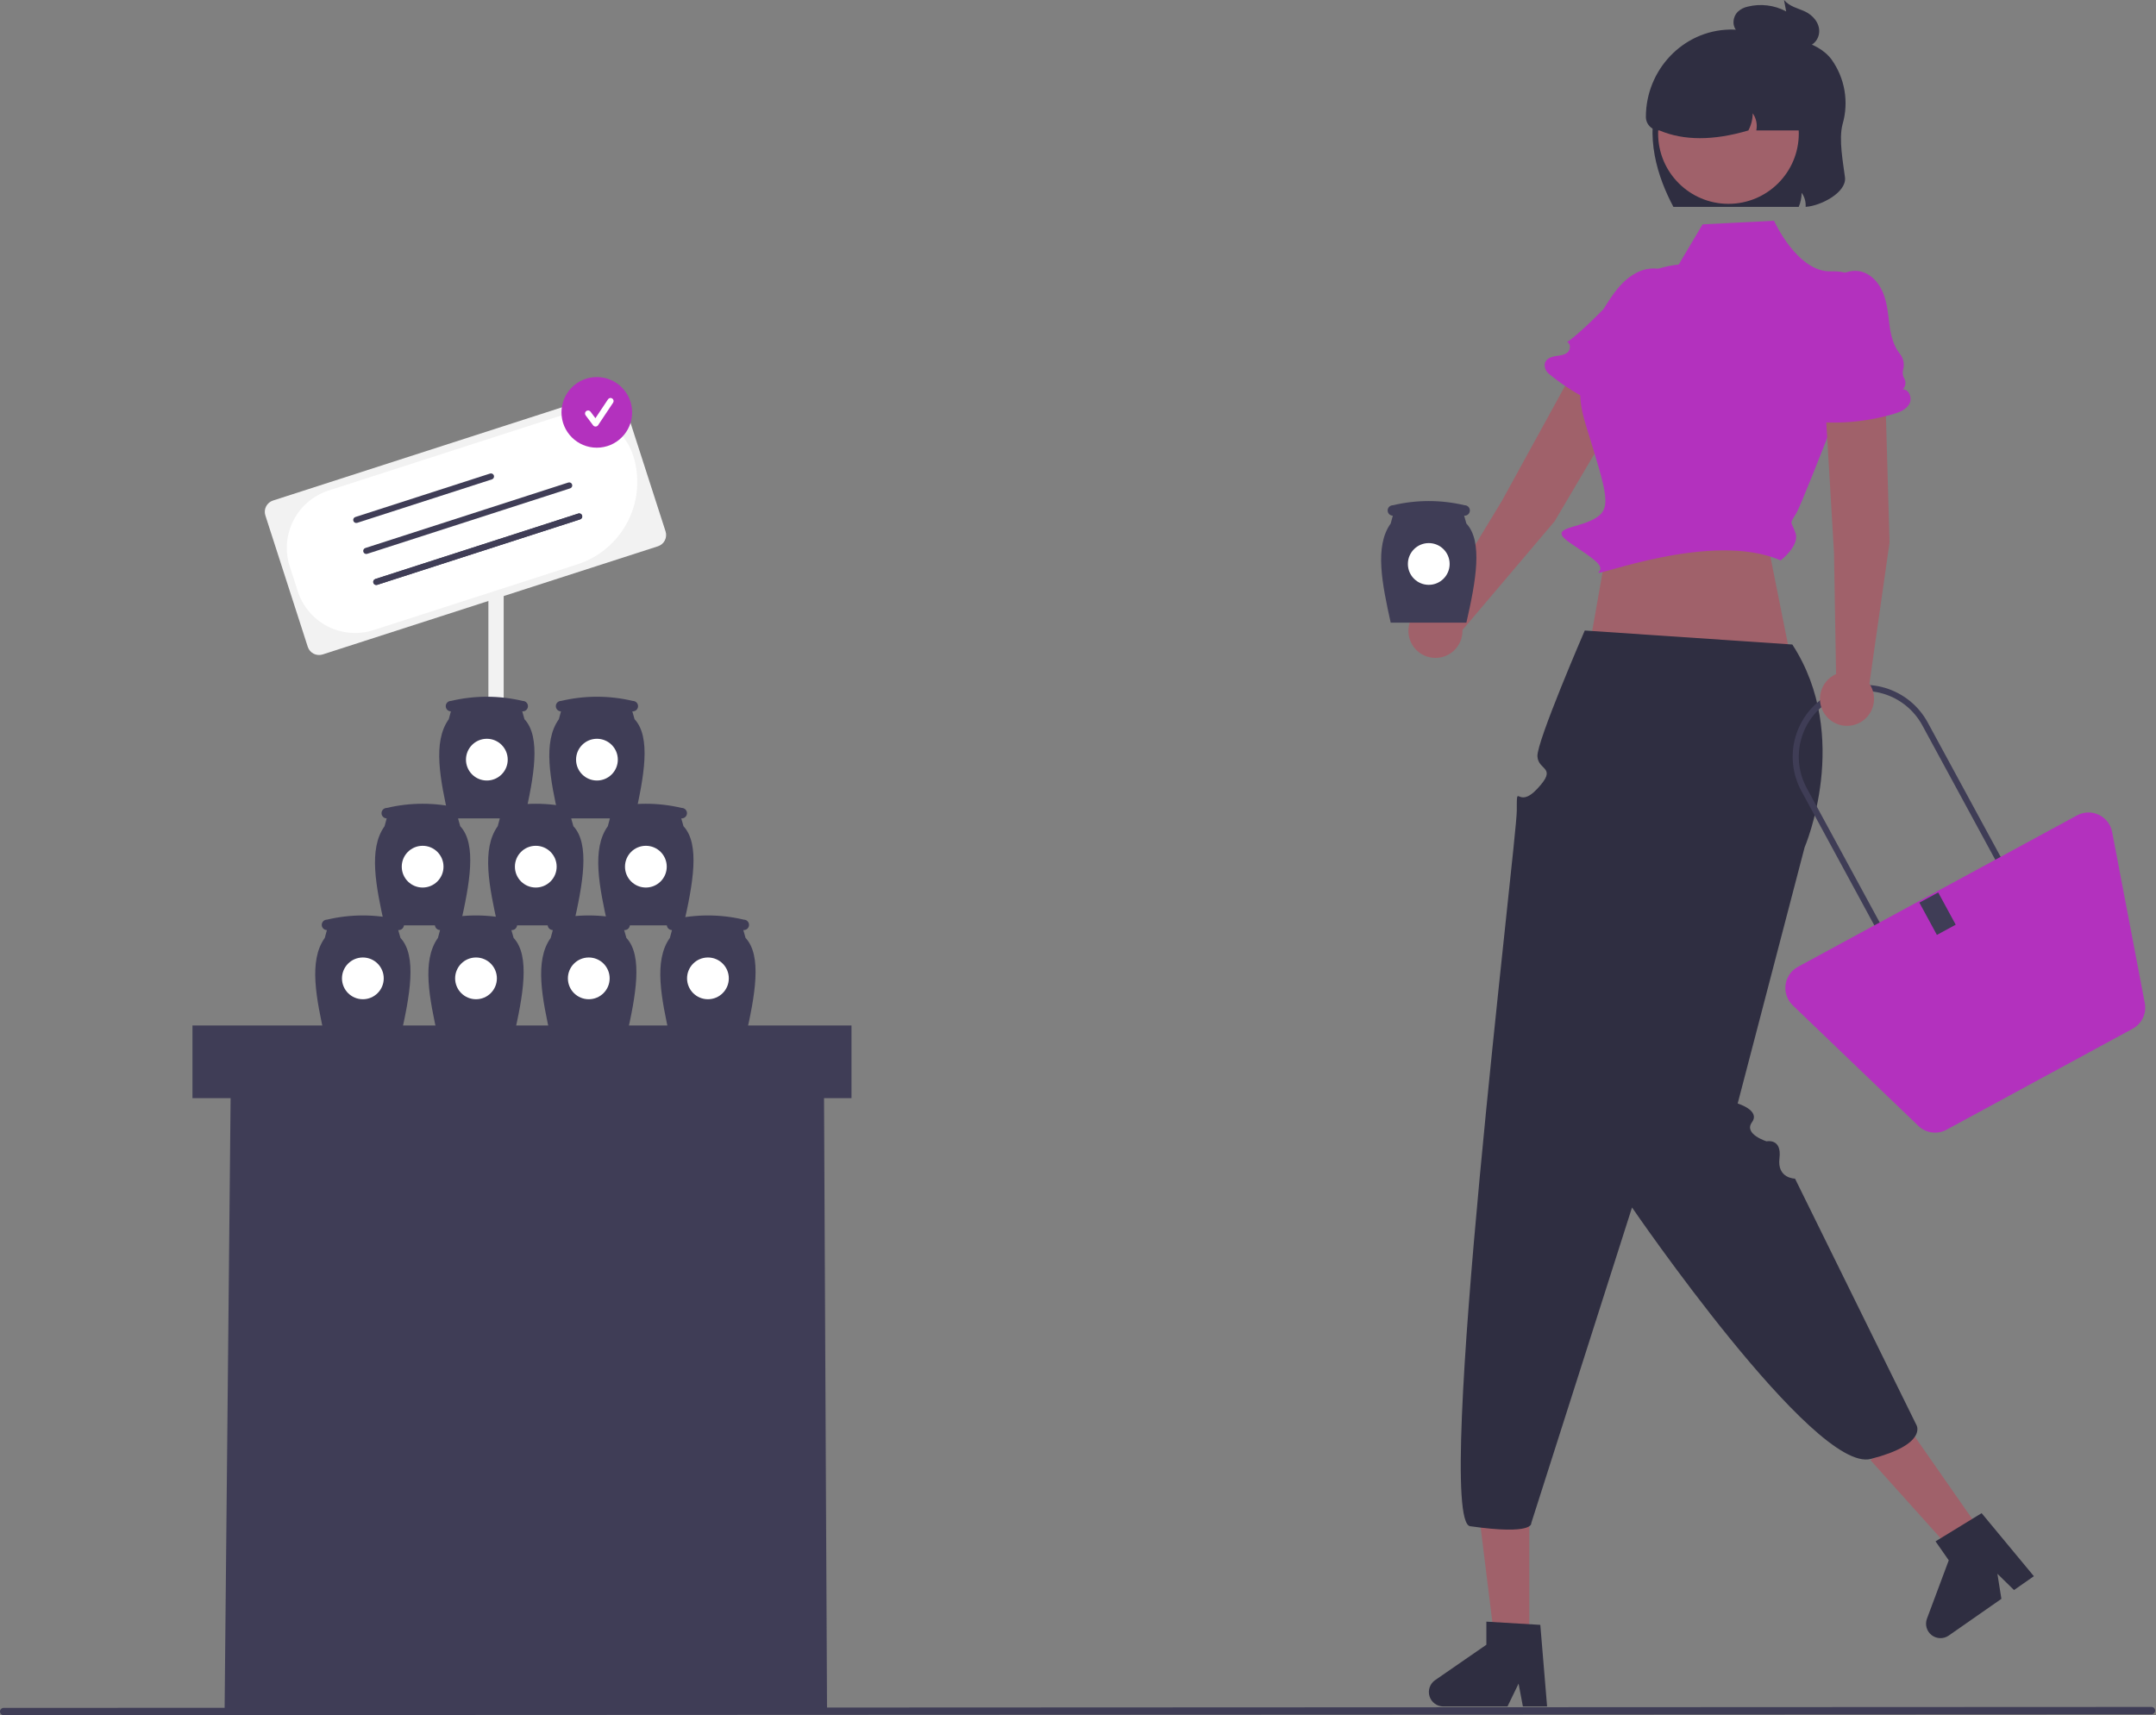 <svg width="705" height="561" viewBox="0 0 705 561" fill="none" xmlns="http://www.w3.org/2000/svg">
<rect x="0" y="0" width="705" height="561" fill="#808080" stroke="none"/>
<g clip-path="url(#clip0_302_47)">
<path d="M164.704 191.736H159.704V246.736H164.704V191.736Z" fill="#F2F2F2"/>
<path d="M270.438 559.992H73.438L73.658 537.104L73.678 535.114L75.438 355.992H269.438L269.688 407.738L269.698 409.728L270.438 559.992Z" fill="#3F3D56"/>
<path d="M508.369 170.467L540.245 116.428C541.589 114.135 541.977 111.405 541.326 108.828C540.675 106.251 539.036 104.033 536.765 102.653V102.653C535.589 101.939 534.281 101.472 532.919 101.281C531.558 101.089 530.171 101.177 528.844 101.538C527.518 101.9 526.279 102.528 525.203 103.384C524.127 104.241 523.236 105.307 522.586 106.518L491.195 163.666L470.657 197.588C468.861 197.326 467.028 197.623 465.408 198.44C463.787 199.256 462.457 200.551 461.598 202.15C460.739 203.748 460.393 205.572 460.607 207.374C460.821 209.176 461.584 210.868 462.794 212.221C464.003 213.574 465.599 214.522 467.366 214.936C469.133 215.35 470.984 215.21 472.669 214.536C474.353 213.861 475.789 212.684 476.781 211.165C477.774 209.645 478.274 207.857 478.215 206.044L508.369 170.467Z" fill="#A0616A"/>
<path d="M538.715 130.369C539.351 130.218 539.921 129.863 540.336 129.358C540.751 128.853 540.989 128.225 541.013 127.572C541.058 126.766 541.354 125.995 541.858 125.365C541.957 125.244 542.064 125.13 542.178 125.024C542.88 124.398 543.42 123.612 543.754 122.732C544.087 121.853 544.202 120.906 544.091 119.972C543.681 116.904 544.789 113.346 546.148 110.408C547.635 107.193 549.319 104.01 549.993 100.533C550.965 95.517 549.488 89.572 543.306 88.085C540.666 87.493 537.904 87.828 535.483 89.035C530.388 91.492 527.276 96.379 524.344 101.083C524.344 101.083 517.338 108.373 512.453 111.916C513.729 112.41 513.572 114.444 512.514 115.311C511.455 116.178 509.986 116.261 508.635 116.477C506.932 116.75 504.997 117.529 505.101 119.648C505.14 120.154 505.283 120.647 505.522 121.095C505.76 121.543 506.089 121.937 506.487 122.252C513.883 128.365 522.462 132.882 531.687 135.519C533.736 136.104 536.034 136.571 537.918 135.575C539.802 134.58 540.534 131.478 538.715 130.369Z" fill="#B331BE"/>
<path d="M587.328 224.152L522.328 223.152L520.328 208.152L526.328 174.152H577.328L587.328 224.152Z" fill="#A0616A"/>
<path d="M500.069 538.978H489.031L483.778 496.405H500.069V538.978Z" fill="#A0616A"/>
<path d="M505.894 558.103H497.979L496.566 550.629L492.947 558.103H471.953C470.947 558.103 469.967 557.781 469.157 557.185C468.346 556.588 467.747 555.749 467.448 554.788C467.148 553.827 467.164 552.796 467.492 551.844C467.82 550.893 468.444 550.072 469.272 549.5L486.037 537.921V530.366L503.671 531.419L505.894 558.103Z" fill="#2F2E41"/>
<path d="M649.348 503.147L640.294 509.46L611.634 477.542L624.997 468.225L649.348 503.147Z" fill="#A0616A"/>
<path d="M665.065 515.502L658.572 520.03L653.139 514.708L654.445 522.907L637.224 534.915C636.398 535.491 635.411 535.788 634.405 535.762C633.399 535.736 632.427 535.39 631.632 534.773C630.837 534.157 630.26 533.302 629.985 532.334C629.71 531.366 629.751 530.335 630.104 529.392L637.233 510.306L632.912 504.108L647.979 494.886L665.065 515.502Z" fill="#2F2E41"/>
<path d="M703.542 560.648L1.184 560.956C0.87 560.954 0.569 560.828 0.347 560.605C0.125 560.381 0 560.08 0 559.765C0 559.45 0.125 559.149 0.347 558.926C0.569 558.702 0.87 558.576 1.184 558.574L703.542 558.267C703.857 558.269 704.158 558.395 704.38 558.618C704.602 558.841 704.727 559.143 704.727 559.458C704.727 559.773 704.602 560.074 704.38 560.298C704.158 560.521 703.857 560.647 703.542 560.648V560.648Z" fill="#3F3D56"/>
<path d="M278.432 335.384H62.934V359.152H278.432V335.384Z" fill="#3F3D56"/>
<path d="M204.826 306.749L204.096 304.189H204.26C204.712 304.188 205.145 304.008 205.465 303.688C205.784 303.368 205.963 302.934 205.963 302.482C205.963 302.03 205.784 301.597 205.465 301.277C205.145 300.957 204.712 300.776 204.26 300.775C196.545 298.943 188.507 298.943 180.791 300.775C180.341 300.775 179.908 300.953 179.588 301.271C179.268 301.589 179.087 302.02 179.085 302.471C179.082 302.922 179.258 303.355 179.574 303.677C179.89 303.998 180.32 304.182 180.771 304.187L180.077 306.749C174.692 314.236 177.327 326.671 180.077 339.179H204.826C207.937 325.546 210.293 312.599 204.826 306.749Z" fill="#3F3D56"/>
<path d="M192.526 326.805C196.296 326.805 199.353 323.748 199.353 319.977C199.353 316.207 196.296 313.15 192.526 313.15C188.755 313.15 185.698 316.207 185.698 319.977C185.698 323.748 188.755 326.805 192.526 326.805Z" fill="white"/>
<path d="M223.497 270.218L222.768 267.658H222.932C223.384 267.658 223.818 267.478 224.139 267.158C224.459 266.838 224.638 266.404 224.638 265.951C224.638 265.498 224.459 265.064 224.139 264.744C223.818 264.424 223.384 264.244 222.932 264.244C215.216 262.412 207.178 262.412 199.463 264.244C199.012 264.244 198.579 264.422 198.26 264.74C197.94 265.058 197.759 265.489 197.756 265.94C197.753 266.391 197.929 266.824 198.245 267.146C198.561 267.467 198.992 267.651 199.443 267.656L198.749 270.218C193.364 277.705 195.998 290.14 198.749 302.648H223.498C226.609 289.015 228.965 276.068 223.497 270.218Z" fill="#3F3D56"/>
<path d="M211.197 290.273C214.968 290.273 218.024 287.217 218.024 283.446C218.024 279.675 214.968 276.619 211.197 276.619C207.426 276.619 204.37 279.675 204.37 283.446C204.37 287.217 207.426 290.273 211.197 290.273Z" fill="white"/>
<path d="M187.497 270.218L186.768 267.658H186.932C187.384 267.658 187.818 267.478 188.139 267.158C188.459 266.838 188.638 266.404 188.638 265.951C188.638 265.498 188.459 265.064 188.139 264.744C187.818 264.424 187.384 264.244 186.932 264.244C179.216 262.412 171.178 262.412 163.463 264.244C163.012 264.244 162.579 264.422 162.26 264.74C161.94 265.058 161.759 265.489 161.756 265.94C161.753 266.391 161.929 266.824 162.245 267.146C162.561 267.467 162.992 267.651 163.443 267.656L162.749 270.218C157.364 277.705 159.998 290.14 162.749 302.648H187.498C190.609 289.015 192.965 276.068 187.497 270.218Z" fill="#3F3D56"/>
<path d="M175.197 290.273C178.968 290.273 182.024 287.217 182.024 283.446C182.024 279.675 178.968 276.619 175.197 276.619C171.426 276.619 168.37 279.675 168.37 283.446C168.37 287.217 171.426 290.273 175.197 290.273Z" fill="white"/>
<path d="M171.497 235.218L170.768 232.658H170.932C171.384 232.658 171.818 232.478 172.139 232.158C172.459 231.838 172.638 231.404 172.638 230.951C172.638 230.498 172.459 230.064 172.139 229.744C171.818 229.424 171.384 229.244 170.932 229.244C163.216 227.412 155.178 227.412 147.463 229.244C147.012 229.244 146.579 229.422 146.26 229.74C145.94 230.058 145.759 230.489 145.756 230.94C145.753 231.391 145.929 231.824 146.245 232.146C146.561 232.467 146.992 232.651 147.443 232.656L146.749 235.218C141.364 242.705 143.998 255.14 146.749 267.648H171.498C174.609 254.015 176.965 241.068 171.497 235.218Z" fill="#3F3D56"/>
<path d="M159.197 255.273C162.968 255.273 166.024 252.217 166.024 248.446C166.024 244.675 162.968 241.619 159.197 241.619C155.426 241.619 152.37 244.675 152.37 248.446C152.37 252.217 155.426 255.273 159.197 255.273Z" fill="white"/>
<path d="M207.497 235.218L206.768 232.658H206.932C207.384 232.658 207.818 232.478 208.139 232.158C208.459 231.838 208.638 231.404 208.638 230.951C208.638 230.498 208.459 230.064 208.139 229.744C207.818 229.424 207.384 229.244 206.932 229.244C199.216 227.412 191.178 227.412 183.463 229.244C183.012 229.244 182.579 229.422 182.26 229.74C181.94 230.058 181.759 230.489 181.756 230.94C181.753 231.391 181.929 231.824 182.245 232.146C182.561 232.467 182.992 232.651 183.443 232.656L182.749 235.218C177.364 242.705 179.998 255.14 182.749 267.648H207.498C210.609 254.015 212.965 241.068 207.497 235.218Z" fill="#3F3D56"/>
<path d="M195.197 255.273C198.968 255.273 202.024 252.217 202.024 248.446C202.024 244.675 198.968 241.619 195.197 241.619C191.426 241.619 188.37 244.675 188.37 248.446C188.37 252.217 191.426 255.273 195.197 255.273Z" fill="white"/>
<path d="M150.497 270.218L149.768 267.658H149.932C150.384 267.658 150.818 267.478 151.139 267.158C151.459 266.838 151.638 266.404 151.638 265.951C151.638 265.498 151.459 265.064 151.139 264.744C150.818 264.424 150.384 264.244 149.932 264.244C142.216 262.412 134.178 262.412 126.463 264.244C126.012 264.244 125.579 264.422 125.26 264.74C124.94 265.058 124.759 265.489 124.756 265.94C124.753 266.391 124.929 266.824 125.245 267.146C125.561 267.467 125.992 267.651 126.443 267.656L125.749 270.218C120.364 277.705 122.998 290.14 125.749 302.648H150.498C153.609 289.015 155.965 276.068 150.497 270.218Z" fill="#3F3D56"/>
<path d="M138.197 290.273C141.968 290.273 145.024 287.217 145.024 283.446C145.024 279.675 141.968 276.619 138.197 276.619C134.426 276.619 131.37 279.675 131.37 283.446C131.37 287.217 134.426 290.273 138.197 290.273Z" fill="white"/>
<path d="M479.497 171.218L478.768 168.658H478.932C479.384 168.658 479.818 168.478 480.139 168.158C480.459 167.838 480.638 167.404 480.638 166.951C480.638 166.498 480.459 166.064 480.139 165.744C479.818 165.424 479.384 165.244 478.932 165.244C471.216 163.412 463.178 163.412 455.463 165.244C455.012 165.244 454.579 165.422 454.26 165.74C453.94 166.058 453.759 166.489 453.756 166.94C453.753 167.391 453.929 167.824 454.245 168.146C454.561 168.467 454.992 168.651 455.443 168.656L454.749 171.218C449.364 178.705 451.998 191.14 454.749 203.648H479.498C482.609 190.015 484.965 177.068 479.497 171.218Z" fill="#3F3D56"/>
<path d="M467.197 191.273C470.968 191.273 474.024 188.217 474.024 184.446C474.024 180.675 470.968 177.619 467.197 177.619C463.426 177.619 460.37 180.675 460.37 184.446C460.37 188.217 463.426 191.273 467.197 191.273Z" fill="white"/>
<path d="M130.952 306.749L130.222 304.189H130.386C130.838 304.188 131.271 304.008 131.59 303.688C131.91 303.368 132.089 302.934 132.089 302.482C132.089 302.03 131.91 301.597 131.59 301.277C131.271 300.957 130.838 300.776 130.386 300.775C122.671 298.943 114.633 298.943 106.917 300.775C106.467 300.775 106.034 300.953 105.714 301.271C105.394 301.589 105.213 302.02 105.211 302.471C105.208 302.922 105.384 303.355 105.7 303.677C106.016 303.998 106.446 304.182 106.897 304.187L106.203 306.749C100.818 314.236 103.453 326.671 106.203 339.179H130.952C134.063 325.546 136.419 312.599 130.952 306.749Z" fill="#3F3D56"/>
<path d="M118.652 326.805C122.422 326.805 125.479 323.748 125.479 319.977C125.479 316.207 122.422 313.15 118.652 313.15C114.881 313.15 111.824 316.207 111.824 319.977C111.824 323.748 114.881 326.805 118.652 326.805Z" fill="white"/>
<path d="M167.952 306.749L167.222 304.189H167.386C167.838 304.188 168.271 304.008 168.59 303.688C168.91 303.368 169.089 302.934 169.089 302.482C169.089 302.03 168.91 301.597 168.59 301.277C168.271 300.957 167.838 300.776 167.386 300.775C159.671 298.943 151.633 298.943 143.917 300.775C143.467 300.775 143.034 300.953 142.714 301.271C142.394 301.589 142.213 302.02 142.211 302.471C142.208 302.922 142.384 303.355 142.7 303.677C143.016 303.998 143.446 304.182 143.897 304.187L143.203 306.749C137.818 314.236 140.453 326.671 143.203 339.179H167.952C171.063 325.546 173.419 312.599 167.952 306.749Z" fill="#3F3D56"/>
<path d="M155.652 326.805C159.422 326.805 162.479 323.748 162.479 319.977C162.479 316.207 159.422 313.15 155.652 313.15C151.881 313.15 148.824 316.207 148.824 319.977C148.824 323.748 151.881 326.805 155.652 326.805Z" fill="white"/>
<path d="M243.792 306.749L243.063 304.189H243.227C243.679 304.188 244.112 304.008 244.431 303.688C244.75 303.368 244.929 302.934 244.929 302.482C244.929 302.03 244.75 301.597 244.431 301.277C244.112 300.957 243.679 300.776 243.227 300.775C235.511 298.943 227.473 298.943 219.758 300.775C219.307 300.775 218.874 300.953 218.555 301.271C218.235 301.589 218.054 302.02 218.051 302.471C218.048 302.922 218.224 303.355 218.54 303.677C218.856 303.998 219.287 304.182 219.737 304.187L219.043 306.749C213.659 314.236 216.293 326.671 219.043 339.179H243.792C246.904 325.546 249.26 312.599 243.792 306.749Z" fill="#3F3D56"/>
<path d="M231.492 326.805C235.263 326.805 238.32 323.748 238.32 319.977C238.32 316.207 235.263 313.15 231.492 313.15C227.722 313.15 224.665 316.207 224.665 319.977C224.665 323.748 227.722 326.805 231.492 326.805Z" fill="white"/>
<path d="M586.084 210.79L518.205 206.216C518.205 206.216 502.477 242.548 502.729 247.35C502.981 252.152 509.471 250.706 502.726 257.929C495.981 265.152 495.981 255.152 495.981 265.152C495.981 275.152 468.71 497.152 480.71 499.152C501.71 502.152 500.71 498.152 500.71 498.152L533.663 394.909C533.663 394.909 593.16 481.89 611.71 477.152C630.26 472.414 626.71 466.152 626.71 466.152L586.966 385.477C586.966 385.477 581.04 385.466 581.875 378.809C582.71 372.152 577.653 373.278 577.653 373.278C577.653 373.278 570.059 370.911 572.885 367.031C575.71 363.152 568.21 360.908 568.21 360.908L590.099 277.121C590.099 277.121 605.688 240.928 586.084 210.79Z" fill="#2F2E41"/>
<path d="M580.097 72.199L556.734 73.382L548.934 86.522C548.934 86.522 526.71 88.152 526.71 106.152C526.71 124.152 511.541 116.319 518.625 139.235C525.71 162.152 527.324 166.569 521.017 169.861C514.71 173.152 505.809 172.443 513.76 177.798C521.71 183.152 524.71 185.152 522.71 187.152C520.71 189.152 559.781 173.417 582.246 183.284C582.246 183.284 588.53 178.527 587.12 174.34C585.71 170.152 584.942 171.771 587.326 167.962C589.71 164.152 615.012 97.892 615.012 97.892C615.012 97.892 609.876 88.342 598.793 88.747C587.71 89.152 580.097 72.199 580.097 72.199Z" fill="#B331BE"/>
<path d="M662.07 294.733L620.76 317.151L589.042 258.703C586.069 253.225 585.394 246.791 587.165 240.815C588.937 234.84 593.01 229.812 598.487 226.84C603.965 223.867 610.4 223.192 616.375 224.963C622.351 226.735 627.378 230.807 630.351 236.285L662.07 294.733ZM621.564 314.439L659.358 293.929L628.593 237.239C627.247 234.757 625.425 232.564 623.231 230.786C621.037 229.009 618.514 227.68 615.807 226.877C613.1 226.074 610.261 225.813 607.452 226.107C604.644 226.402 601.921 227.246 599.439 228.593C596.957 229.94 594.765 231.763 592.988 233.957C591.21 236.151 589.882 238.674 589.08 241.382C588.278 244.089 588.017 246.928 588.312 249.736C588.607 252.545 589.452 255.267 590.8 257.749L621.564 314.439Z" fill="#3F3D56"/>
<path d="M697.358 336.453L636.508 369.476C635.042 370.276 633.359 370.587 631.705 370.364C630.05 370.141 628.51 369.396 627.308 368.237L586.217 328.794C585.324 327.937 584.646 326.881 584.238 325.712C583.83 324.544 583.703 323.295 583.868 322.069C584.033 320.842 584.486 319.671 585.188 318.652C585.891 317.633 586.824 316.795 587.912 316.204L679.177 266.676C680.265 266.086 681.477 265.761 682.714 265.727C683.952 265.693 685.18 265.952 686.298 266.482C687.417 267.012 688.394 267.798 689.152 268.777C689.909 269.756 690.425 270.9 690.657 272.116L701.333 328.065C701.65 329.704 701.435 331.402 700.72 332.91C700.005 334.419 698.827 335.66 697.358 336.453Z" fill="#B331BE"/>
<path d="M633.783 291.879L627.631 295.218L633.355 305.765L639.507 302.426L633.783 291.879Z" fill="#3F3D56"/>
<path d="M617.869 177.442L616.082 114.727C615.999 112.07 614.874 109.553 612.951 107.718C611.027 105.883 608.46 104.878 605.802 104.92V104.92C604.427 104.941 603.071 105.243 601.816 105.805C600.562 106.368 599.435 107.18 598.504 108.193C597.574 109.205 596.859 110.397 596.404 111.694C595.949 112.992 595.763 114.369 595.858 115.741L599.71 180.829L600.384 220.477C598.725 221.212 597.332 222.439 596.394 223.993C595.457 225.547 595.021 227.351 595.145 229.162C595.269 230.972 595.947 232.7 597.087 234.112C598.228 235.523 599.775 236.549 601.519 237.051C603.263 237.552 605.119 237.505 606.835 236.915C608.551 236.324 610.044 235.22 611.11 233.752C612.177 232.284 612.766 230.524 612.797 228.709C612.828 226.895 612.3 225.115 611.284 223.611L617.869 177.442Z" fill="#A0616A"/>
<path d="M622.209 127.342C622.668 126.876 622.961 126.273 623.043 125.624C623.126 124.975 622.993 124.317 622.666 123.751C622.275 123.046 622.114 122.235 622.206 121.433C622.225 121.279 622.255 121.125 622.295 120.974C622.556 120.071 622.595 119.118 622.408 118.196C622.222 117.274 621.816 116.411 621.225 115.679C619.244 113.3 618.288 109.699 617.874 106.488C617.421 102.975 617.152 99.385 615.871 96.082C614.024 91.319 609.609 87.073 603.583 89.105C601.034 90.009 598.874 91.764 597.468 94.075C594.463 98.866 594.43 104.66 594.452 110.203L593.372 108.013C593.501 114.066 592.407 120.084 590.154 125.704C591.497 125.443 592.447 127.248 592.013 128.545C591.579 129.843 590.379 130.695 589.351 131.598C588.054 132.736 586.831 134.425 588.047 136.164C588.35 136.571 588.733 136.912 589.174 137.164C589.614 137.417 590.102 137.575 590.607 137.63C600.121 138.867 609.789 138.123 619.002 135.444C621.048 134.848 623.241 134.02 624.306 132.175C625.371 130.329 624.34 127.313 622.209 127.342Z" fill="#B331BE"/>
<path d="M602.517 40.594C601.177 45.554 602.717 53.364 603.297 57.994C603.917 62.944 595.337 67.374 590.427 67.654C590.547 66.016 590.087 64.387 589.126 63.054C589.115 64.639 588.789 66.206 588.167 67.664H547.197C542.037 57.954 537.647 44.684 542.387 30.964C542.627 28.209 543.676 25.585 545.401 23.424C547.127 21.262 549.453 19.659 552.087 18.814L574.427 11.664C583.237 11.664 594.047 12.914 598.917 19.474C601.072 22.494 602.516 25.963 603.139 29.621C603.763 33.279 603.55 37.03 602.517 40.594V40.594Z" fill="#2F2E41"/>
<path d="M565.196 66.664C577.899 66.664 588.196 56.367 588.196 43.664C588.196 30.962 577.899 20.664 565.196 20.664C552.494 20.664 542.196 30.962 542.196 43.664C542.196 56.367 552.494 66.664 565.196 66.664Z" fill="#A0616A"/>
<path d="M594.196 37.664V42.664H574.296C574.498 41.699 574.499 40.702 574.297 39.737C574.096 38.771 573.697 37.858 573.126 37.054C573.11 39.011 572.623 40.935 571.706 42.664C560.199 46.067 550.541 46.001 542.627 42.664C542.045 42.664 541.469 42.549 540.932 42.327C540.394 42.104 539.906 41.778 539.494 41.366C539.083 40.955 538.756 40.466 538.534 39.929C538.311 39.391 538.196 38.815 538.196 38.233C538.196 22.903 550.28 9.986 565.607 9.67C569.333 9.591 573.037 10.257 576.502 11.628C579.967 13 583.124 15.049 585.787 17.657C588.45 20.264 590.565 23.377 592.009 26.812C593.453 30.248 594.197 33.937 594.196 37.664V37.664Z" fill="#2F2E41"/>
<path d="M590.275 3.783C587.904 2.673 585.234 2.203 583.363 0L584.069 3.732C580.224 1.675 575.752 1.116 571.519 2.164C570.274 2.414 569.126 3.01 568.205 3.884C567.695 4.422 567.312 5.068 567.085 5.774C566.858 6.48 566.792 7.228 566.892 7.963C567.002 8.599 567.244 9.205 567.602 9.742C567.96 10.28 568.425 10.736 568.969 11.084C569.948 11.638 571.022 12.004 572.135 12.161C576.764 13.102 581.393 14.043 586.021 14.984C587.751 15.492 589.582 15.551 591.341 15.154C592.303 14.825 593.147 14.223 593.772 13.42C594.396 12.618 594.772 11.651 594.855 10.638C595.118 7.451 592.647 4.892 590.275 3.783Z" fill="#2F2E41"/>
<path d="M215.14 178.665L105.512 214.042C104.534 214.356 103.473 214.269 102.559 213.801C101.645 213.334 100.955 212.523 100.638 211.546L86.772 168.575C86.458 167.598 86.544 166.536 87.012 165.622C87.48 164.709 88.291 164.018 89.267 163.702L198.895 128.326C199.873 128.011 200.934 128.098 201.848 128.566C202.762 129.033 203.452 129.845 203.769 130.821L217.635 173.792C217.949 174.769 217.863 175.831 217.395 176.745C216.927 177.658 216.116 178.349 215.14 178.665V178.665Z" fill="#F2F2F2"/>
<path d="M188.814 184.566L122.155 206.076C117.186 207.674 111.786 207.235 107.14 204.856C102.494 202.477 98.982 198.352 97.373 193.386L94.738 185.22C93.141 180.251 93.58 174.851 95.959 170.205C98.338 165.559 102.462 162.047 107.428 160.438L182.253 136.292C187.222 134.695 192.622 135.134 197.268 137.513C201.914 139.892 205.426 144.017 207.035 148.982C209.328 156.118 208.698 163.871 205.282 170.542C201.866 177.213 195.944 182.256 188.814 184.566V184.566Z" fill="white"/>
<path d="M160.861 156.778L116.799 170.997C116.674 171.037 116.542 171.052 116.412 171.042C116.281 171.031 116.154 170.995 116.037 170.935C115.92 170.875 115.817 170.793 115.732 170.693C115.647 170.593 115.582 170.478 115.542 170.353C115.502 170.228 115.486 170.097 115.497 169.966C115.507 169.835 115.544 169.708 115.603 169.591C115.663 169.474 115.745 169.371 115.845 169.286C115.945 169.201 116.061 169.136 116.185 169.096L160.248 154.878C160.499 154.797 160.773 154.82 161.008 154.94C161.243 155.061 161.421 155.27 161.502 155.522C161.583 155.773 161.561 156.047 161.441 156.282C161.321 156.518 161.112 156.696 160.861 156.778V156.778Z" fill="#3F3D56"/>
<path d="M186.437 159.718L120.07 181.134C119.945 181.175 119.814 181.19 119.683 181.18C119.552 181.17 119.424 181.134 119.307 181.074C119.19 181.014 119.086 180.932 119.001 180.832C118.916 180.732 118.852 180.616 118.811 180.491C118.771 180.366 118.756 180.235 118.766 180.104C118.777 179.973 118.813 179.846 118.873 179.729C118.933 179.612 119.016 179.508 119.116 179.423C119.216 179.338 119.332 179.274 119.457 179.234L185.824 157.818C186.076 157.736 186.35 157.759 186.586 157.879C186.821 158 186.999 158.209 187.081 158.461C187.162 158.713 187.14 158.987 187.019 159.223C186.899 159.459 186.689 159.637 186.437 159.718V159.718Z" fill="#3F3D56"/>
<path d="M189.709 169.856L123.342 191.273C123.217 191.313 123.085 191.328 122.955 191.318C122.824 191.307 122.697 191.271 122.58 191.211C122.463 191.151 122.359 191.069 122.275 190.969C122.19 190.869 122.125 190.754 122.085 190.629C122.045 190.504 122.029 190.373 122.04 190.242C122.05 190.111 122.087 189.984 122.146 189.867C122.206 189.751 122.288 189.647 122.388 189.562C122.488 189.477 122.604 189.412 122.728 189.372L189.096 167.956C189.347 167.875 189.621 167.898 189.856 168.018C190.092 168.139 190.269 168.348 190.351 168.6C190.432 168.852 190.41 169.125 190.29 169.361C190.169 169.596 189.96 169.775 189.709 169.856V169.856Z" fill="#3F3D56"/>
<path d="M189.709 169.856L123.342 191.273C123.217 191.313 123.085 191.328 122.955 191.318C122.824 191.307 122.697 191.271 122.58 191.211C122.463 191.151 122.359 191.069 122.275 190.969C122.19 190.869 122.125 190.754 122.085 190.629C122.045 190.504 122.029 190.373 122.04 190.242C122.05 190.111 122.087 189.984 122.146 189.867C122.206 189.751 122.288 189.647 122.388 189.562C122.488 189.477 122.604 189.412 122.728 189.372L189.096 167.956C189.347 167.875 189.621 167.898 189.856 168.018C190.092 168.139 190.269 168.348 190.351 168.6C190.432 168.852 190.41 169.125 190.29 169.361C190.169 169.596 189.96 169.775 189.709 169.856V169.856Z" fill="#3F3D56"/>
<path d="M195.152 146.421C201.532 146.421 206.703 141.249 206.703 134.87C206.703 128.49 201.532 123.318 195.152 123.318C188.773 123.318 183.601 128.49 183.601 134.87C183.601 141.249 188.773 146.421 195.152 146.421Z" fill="#B331BE"/>
<path d="M194.746 139.503C194.591 139.503 194.438 139.467 194.299 139.398C194.161 139.328 194.04 139.228 193.947 139.104L191.498 135.838C191.419 135.733 191.361 135.614 191.329 135.487C191.296 135.359 191.288 135.227 191.307 135.097C191.325 134.967 191.369 134.842 191.436 134.729C191.503 134.616 191.591 134.517 191.696 134.438C191.801 134.359 191.921 134.302 192.048 134.27C192.176 134.237 192.308 134.23 192.438 134.249C192.568 134.267 192.693 134.312 192.806 134.379C192.919 134.446 193.017 134.535 193.096 134.64L194.698 136.776L198.814 130.603C198.961 130.383 199.189 130.23 199.449 130.178C199.708 130.126 199.978 130.179 200.198 130.326C200.419 130.473 200.572 130.702 200.624 130.961C200.676 131.221 200.622 131.491 200.475 131.711L195.577 139.059C195.488 139.192 195.369 139.301 195.23 139.379C195.09 139.456 194.934 139.499 194.774 139.503L194.746 139.503Z" fill="white"/>
</g>
<defs>
<clipPath id="clip0_302_47">
<rect width="704.726" height="560.956" fill="white"/>
</clipPath>
</defs>
</svg>
